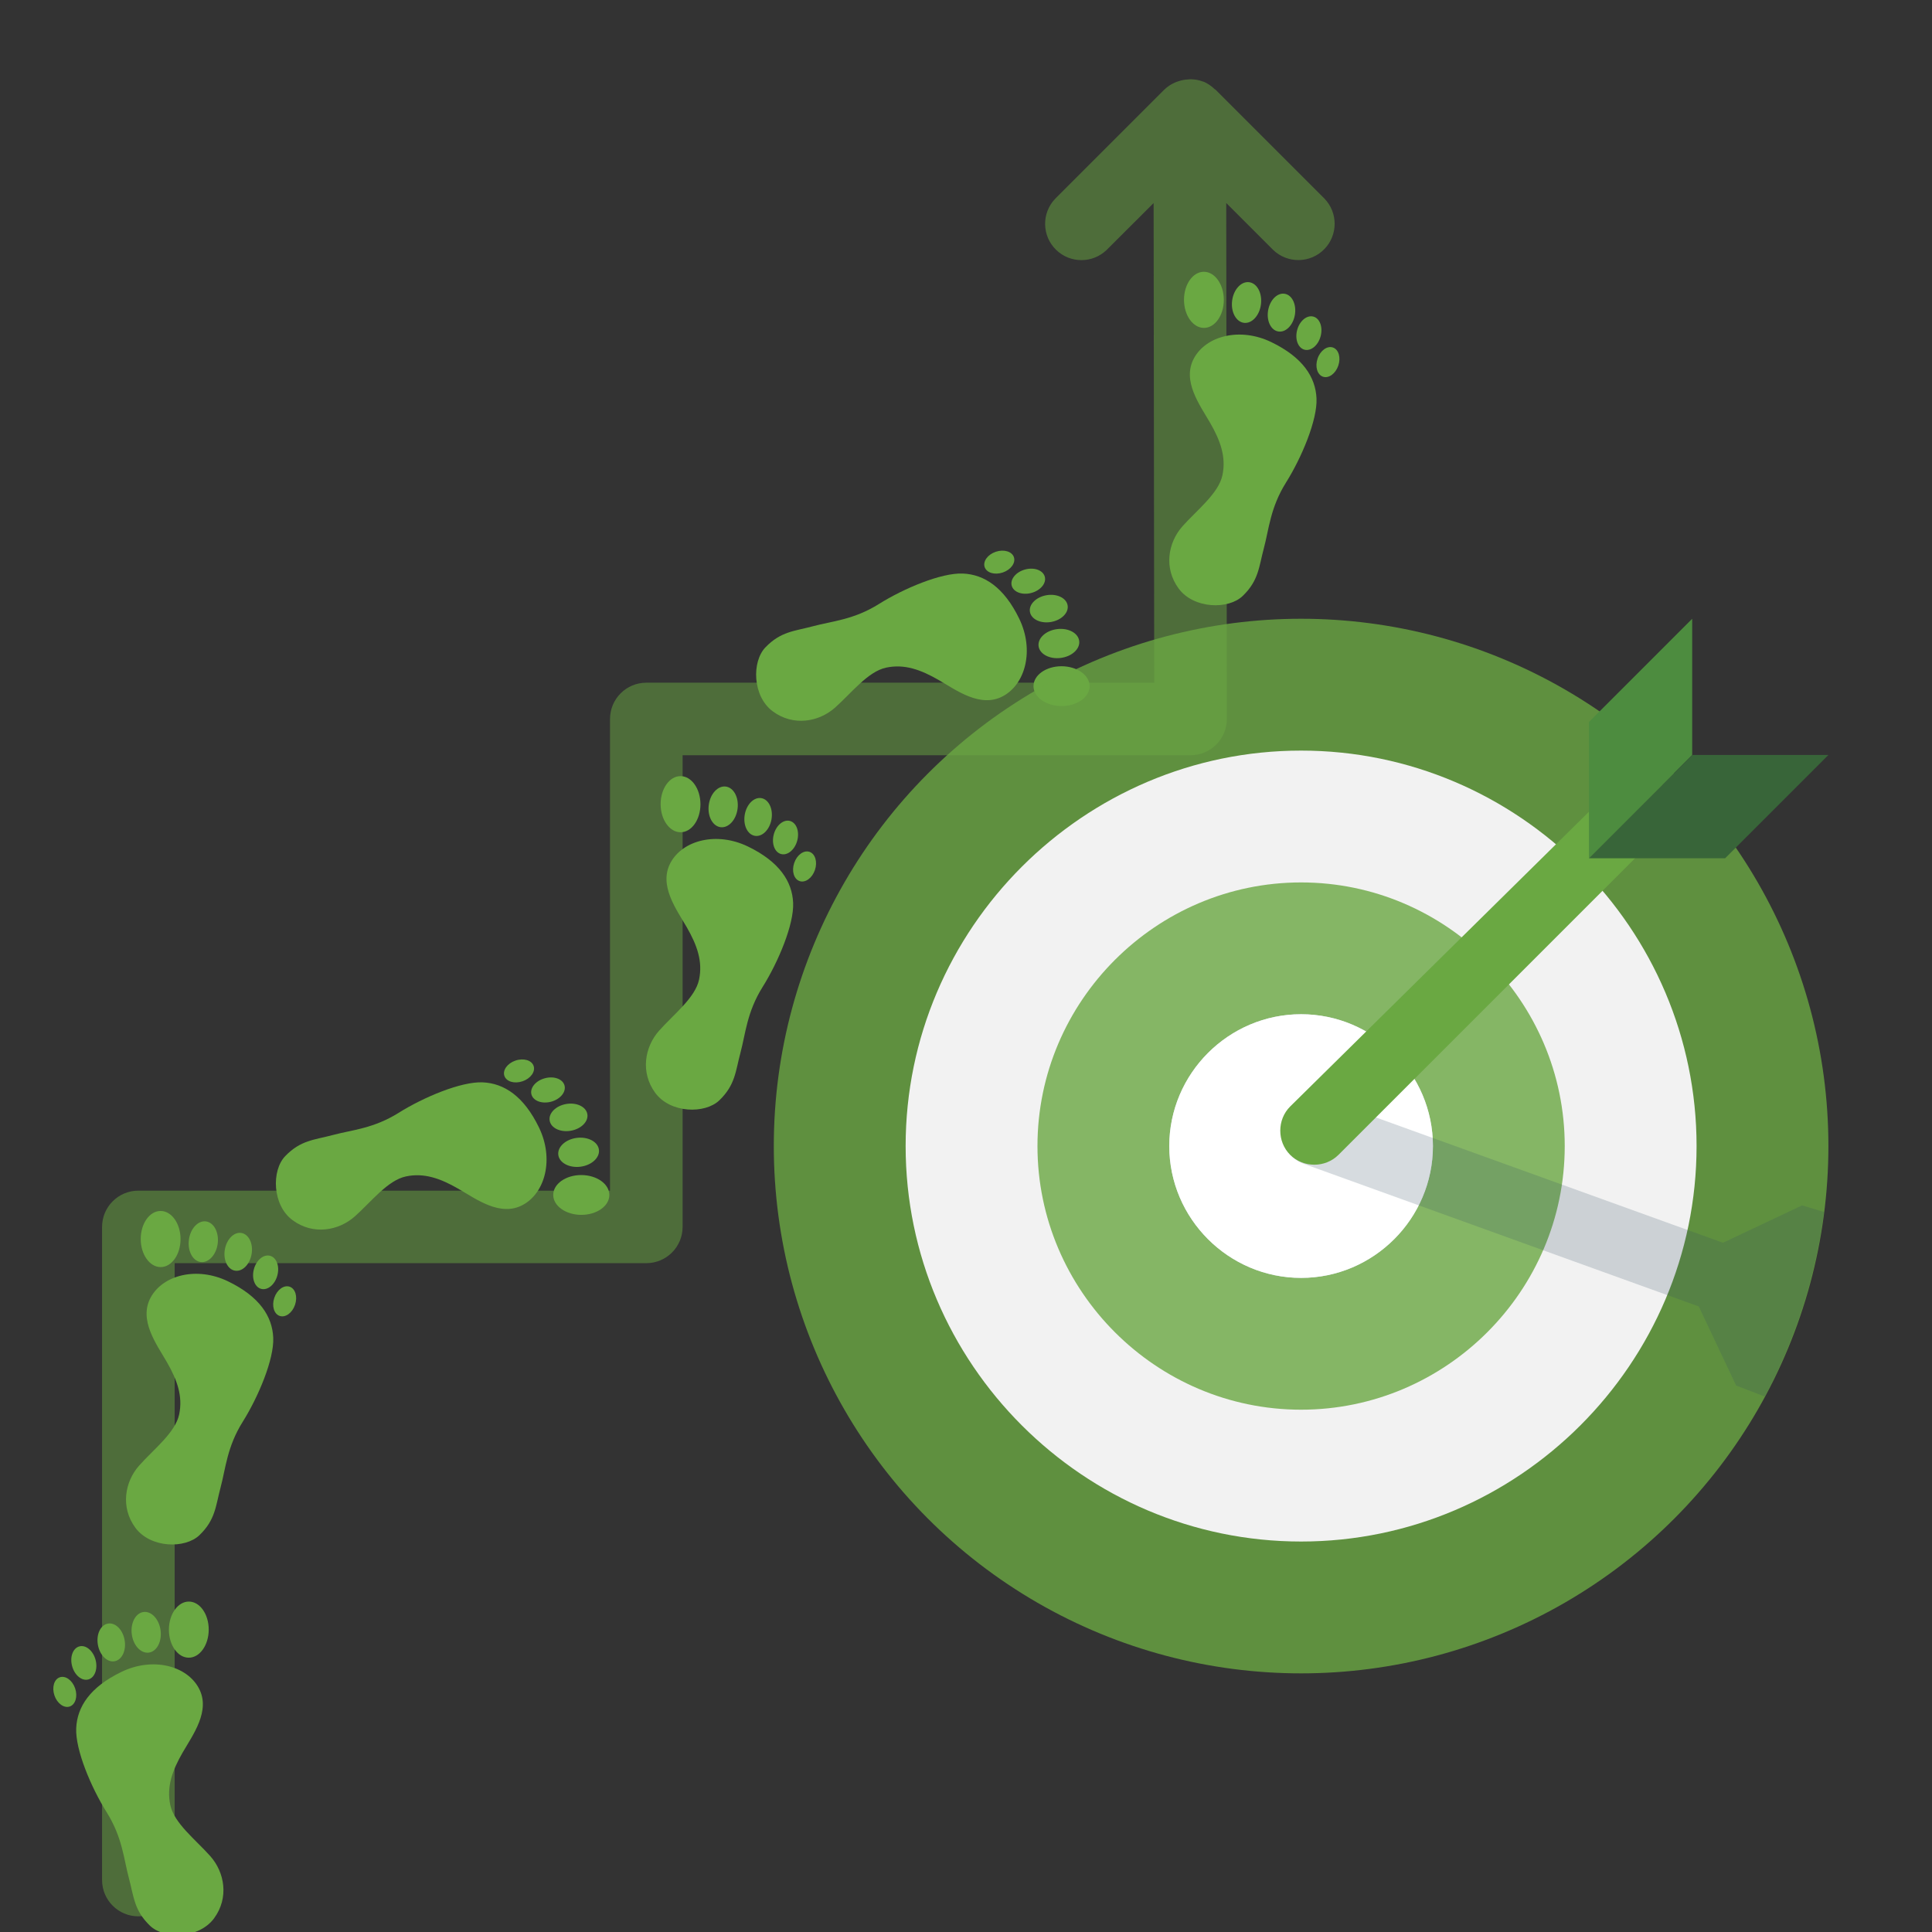 <?xml version="1.0" encoding="utf-8"?>
<!-- Generator: Adobe Illustrator 17.0.0, SVG Export Plug-In . SVG Version: 6.00 Build 0)  -->
<!DOCTYPE svg PUBLIC "-//W3C//DTD SVG 1.1//EN" "http://www.w3.org/Graphics/SVG/1.1/DTD/svg11.dtd">
<svg version="1.1" id="Capa_1" xmlns="http://www.w3.org/2000/svg" xmlns:xlink="http://www.w3.org/1999/xlink" x="0px" y="0px"
	 width="59.528px" height="59.528px" viewBox="0 0 59.528 59.528" enable-background="new 0 0 59.528 59.528" xml:space="preserve">
<rect x="0" y="0" width="59.528" height="59.528" fill="#333333" stroke="none"/>
<g opacity="0.5">
	<g>
		<path fill="#6AA842" d="M40.808,6.119l-3.354-3.354c-0.01-0.01-0.023-0.013-0.034-0.022c-0.095-0.094-0.207-0.169-0.329-0.224
			c-0.009,0-0.019,0-0.029-0.007c-0.114-0.043-0.234-0.066-0.356-0.069c-0.036,0-0.07,0-0.112,0.006
			c-0.097,0.005-0.192,0.024-0.284,0.055c-0.036,0.012-0.07,0.022-0.105,0.038c-0.124,0.054-0.238,0.129-0.335,0.224L32.516,6.12
			c-0.429,0.444-0.417,1.152,0.028,1.581c0.433,0.418,1.12,0.418,1.553,0l1.448-1.445l0.019,14.779h-15.65
			c-0.617,0-1.118,0.501-1.118,1.118v14.533H4.263c-0.617,0-1.118,0.501-1.118,1.118v20.123c0,0.617,0.501,1.118,1.118,1.118
			s1.118-0.501,1.118-1.118V38.92h14.533c0.617,0,1.118-0.501,1.118-1.118V23.27h15.651c0.617,0,1.118-0.501,1.118-1.118
			L37.782,6.254l1.445,1.445c0.444,0.429,1.152,0.417,1.581-0.027C41.227,7.239,41.227,6.552,40.808,6.119z"/>
	</g>
</g>
<g>
	<path fill="#6AA842" d="M4.62,59.333c0.441,0.427,1.511,0.404,1.976-0.227c0.465-0.631,0.326-1.417-0.117-1.916
		c-0.443-0.499-1.113-1.012-1.232-1.574s0.062-1.064,0.378-1.613s0.875-1.292,0.501-1.988s-1.422-0.968-2.387-0.5
		c-0.965,0.467-1.363,1.075-1.391,1.737s0.456,1.817,0.94,2.589c0.485,0.773,0.527,1.446,0.682,2.022
		C4.125,58.44,4.127,58.856,4.62,59.333"/>
	<path fill="#6AA842" d="M1.843,51.68c0.176-0.06,0.388,0.093,0.472,0.342C2.4,52.27,2.325,52.52,2.149,52.58
		s-0.388-0.093-0.472-0.342C1.593,51.99,1.667,51.739,1.843,51.68"/>
	<path fill="#6AA842" d="M2.445,50.728c0.199-0.054,0.423,0.13,0.499,0.412c0.076,0.281-0.024,0.553-0.223,0.607
		c-0.199,0.054-0.423-0.13-0.499-0.412S2.246,50.782,2.445,50.728"/>
	<path fill="#6AA842" d="M3.327,50.025c0.227-0.04,0.457,0.188,0.513,0.509s-0.083,0.613-0.311,0.652
		c-0.227,0.04-0.457-0.188-0.513-0.509C2.96,50.356,3.099,50.064,3.327,50.025"/>
	<path fill="#6AA842" d="M4.424,49.668c0.245-0.031,0.48,0.224,0.524,0.569c0.044,0.346-0.119,0.651-0.364,0.683
		c-0.245,0.031-0.48-0.224-0.524-0.569C4.016,50.005,4.179,49.699,4.424,49.668"/>
	<path fill="#6AA842" d="M5.82,49.347c0.339,0.001,0.612,0.389,0.611,0.866s-0.277,0.864-0.616,0.863s-0.612-0.389-0.611-0.866
		C5.206,49.732,5.482,49.346,5.82,49.347"/>
</g>
<g>
	<path fill="#6AA842" d="M6.147,47.299c0.494-0.477,0.496-0.894,0.65-1.47c0.155-0.576,0.197-1.249,0.682-2.022
		c0.484-0.772,0.968-1.927,0.94-2.589c-0.028-0.662-0.426-1.27-1.391-1.737c-0.965-0.468-2.013-0.196-2.387,0.5
		s0.185,1.439,0.501,1.988s0.497,1.051,0.378,1.613s-0.789,1.075-1.232,1.574s-0.582,1.285-0.117,1.916S5.706,47.726,6.147,47.299"
		/>
	<path fill="#6AA842" d="M8.924,39.645c0.177,0.06,0.251,0.31,0.166,0.559c-0.084,0.249-0.296,0.402-0.472,0.342
		c-0.176-0.06-0.251-0.31-0.166-0.559C8.536,39.738,8.748,39.585,8.924,39.645"/>
	<path fill="#6AA842" d="M8.322,38.693c0.2,0.054,0.3,0.326,0.223,0.607c-0.076,0.282-0.3,0.466-0.499,0.412
		c-0.199-0.054-0.299-0.326-0.223-0.607C7.899,38.823,8.123,38.639,8.322,38.693"/>
	<path fill="#6AA842" d="M7.441,37.99c0.227,0.04,0.367,0.332,0.311,0.652c-0.056,0.321-0.286,0.549-0.513,0.509
		c-0.228-0.039-0.367-0.331-0.311-0.652S7.214,37.95,7.441,37.99"/>
	<path fill="#6AA842" d="M6.344,37.633c0.245,0.032,0.408,0.337,0.364,0.683c-0.044,0.345-0.279,0.6-0.524,0.569
		c-0.245-0.032-0.408-0.337-0.364-0.683C5.864,37.857,6.099,37.602,6.344,37.633"/>
	<path fill="#6AA842" d="M4.947,37.312c0.339-0.001,0.614,0.385,0.616,0.863c0.001,0.477-0.272,0.865-0.611,0.866
		c-0.339,0.001-0.615-0.386-0.616-0.863S4.608,37.313,4.947,37.312"/>
</g>
<g>
	<path fill="#6AA842" d="M8.789,35.621c-0.427,0.441-0.404,1.511,0.227,1.976s1.417,0.326,1.916-0.117
		c0.499-0.443,1.012-1.113,1.574-1.232c0.562-0.119,1.064,0.062,1.613,0.378s1.292,0.875,1.988,0.501
		c0.696-0.374,0.968-1.422,0.5-2.387c-0.467-0.965-1.075-1.363-1.737-1.391s-1.817,0.456-2.589,0.94
		c-0.773,0.485-1.446,0.527-2.022,0.682C9.682,35.125,9.266,35.127,8.789,35.621"/>
	<path fill="#6AA842" d="M16.442,32.844c0.06,0.176-0.093,0.388-0.342,0.472c-0.249,0.085-0.499,0.01-0.559-0.166
		c-0.06-0.176,0.093-0.388,0.342-0.472C16.132,32.593,16.383,32.667,16.442,32.844"/>
	<path fill="#6AA842" d="M17.394,33.446c0.054,0.199-0.13,0.423-0.412,0.499c-0.281,0.076-0.553-0.024-0.607-0.223
		c-0.054-0.199,0.13-0.423,0.412-0.499C17.069,33.146,17.341,33.246,17.394,33.446"/>
	<path fill="#6AA842" d="M18.097,34.327c0.04,0.227-0.189,0.457-0.509,0.513c-0.321,0.056-0.613-0.083-0.652-0.311
		c-0.04-0.227,0.188-0.457,0.509-0.513C17.766,33.96,18.058,34.1,18.097,34.327"/>
	<path fill="#6AA842" d="M18.454,35.424c0.031,0.245-0.224,0.48-0.569,0.524c-0.346,0.044-0.651-0.119-0.683-0.364
		c-0.031-0.245,0.224-0.48,0.569-0.524C18.117,35.016,18.423,35.179,18.454,35.424"/>
	<path fill="#6AA842" d="M18.775,36.821c-0.001,0.339-0.389,0.612-0.866,0.611c-0.477-0.001-0.864-0.277-0.863-0.616
		c0.001-0.339,0.389-0.612,0.866-0.611C18.39,36.207,18.776,36.482,18.775,36.821"/>
</g>
<g>
	<path fill="#6AA842" d="M22.166,33.901c0.493-0.477,0.495-0.894,0.65-1.47c0.155-0.576,0.197-1.249,0.682-2.022
		c0.484-0.772,0.968-1.927,0.94-2.589c-0.028-0.662-0.426-1.27-1.391-1.737c-0.965-0.468-2.013-0.196-2.387,0.5
		c-0.374,0.696,0.185,1.439,0.501,1.988c0.316,0.549,0.497,1.051,0.378,1.613s-0.789,1.075-1.232,1.574s-0.582,1.285-0.117,1.916
		C20.655,34.305,21.725,34.328,22.166,33.901"/>
	<path fill="#6AA842" d="M24.943,26.247c0.176,0.06,0.251,0.31,0.166,0.559c-0.084,0.249-0.296,0.402-0.472,0.342
		s-0.251-0.31-0.166-0.559C24.555,26.34,24.767,26.187,24.943,26.247"/>
	<path fill="#6AA842" d="M24.341,25.295c0.199,0.054,0.299,0.326,0.223,0.607c-0.076,0.282-0.3,0.466-0.499,0.412
		s-0.299-0.326-0.223-0.607C23.918,25.425,24.142,25.241,24.341,25.295"/>
	<path fill="#6AA842" d="M23.46,24.592c0.227,0.04,0.366,0.332,0.311,0.652c-0.056,0.321-0.286,0.549-0.513,0.509
		c-0.228-0.039-0.367-0.331-0.311-0.652C23.003,24.78,23.233,24.552,23.46,24.592"/>
	<path fill="#6AA842" d="M22.362,24.235c0.245,0.032,0.408,0.337,0.364,0.683c-0.044,0.345-0.279,0.6-0.524,0.569
		c-0.245-0.032-0.408-0.337-0.364-0.683C21.882,24.459,22.117,24.204,22.362,24.235"/>
	<path fill="#6AA842" d="M20.966,23.914c0.339-0.001,0.614,0.385,0.616,0.863c0.001,0.477-0.272,0.865-0.611,0.866
		c-0.339,0.001-0.615-0.386-0.616-0.863S20.627,23.915,20.966,23.914"/>
</g>
<g>
	<path fill="#6AA842" d="M23.586,19.944c-0.427,0.441-0.404,1.511,0.227,1.976c0.631,0.465,1.417,0.326,1.916-0.117
		s1.012-1.113,1.574-1.232c0.562-0.119,1.064,0.062,1.613,0.378c0.549,0.316,1.292,0.875,1.988,0.501s0.968-1.422,0.5-2.387
		c-0.467-0.965-1.075-1.363-1.737-1.391c-0.662-0.028-1.817,0.456-2.589,0.94c-0.773,0.485-1.446,0.527-2.022,0.682
		C24.479,19.449,24.063,19.451,23.586,19.944"/>
	<path fill="#6AA842" d="M31.24,17.167c0.06,0.176-0.093,0.388-0.342,0.472c-0.249,0.085-0.499,0.01-0.559-0.166
		c-0.06-0.176,0.093-0.388,0.342-0.472S31.18,16.991,31.24,17.167"/>
	<path fill="#6AA842" d="M32.192,17.77c0.054,0.199-0.13,0.423-0.412,0.499c-0.281,0.076-0.553-0.024-0.607-0.223
		c-0.054-0.199,0.13-0.423,0.412-0.499C31.866,17.47,32.138,17.57,32.192,17.77"/>
	<path fill="#6AA842" d="M32.895,18.651c0.04,0.227-0.188,0.457-0.509,0.513s-0.613-0.083-0.652-0.311
		c-0.04-0.227,0.188-0.457,0.509-0.513C32.563,18.284,32.855,18.423,32.895,18.651"/>
	<path fill="#6AA842" d="M33.252,19.748c0.031,0.245-0.224,0.48-0.569,0.524c-0.346,0.044-0.651-0.119-0.683-0.364
		c-0.031-0.245,0.224-0.48,0.569-0.524C32.915,19.34,33.22,19.503,33.252,19.748"/>
	<path fill="#6AA842" d="M33.573,21.144c-0.001,0.339-0.389,0.612-0.866,0.611s-0.864-0.277-0.863-0.616
		c0.001-0.339,0.389-0.612,0.866-0.611C33.188,20.53,33.574,20.806,33.573,21.144"/>
</g>
<g>
	<path fill="#6AA842" d="M38.292,18.36c0.493-0.477,0.495-0.893,0.65-1.47c0.155-0.576,0.197-1.249,0.682-2.022
		c0.484-0.772,0.968-1.927,0.94-2.589c-0.028-0.662-0.426-1.27-1.391-1.737c-0.965-0.468-2.013-0.196-2.387,0.5
		s0.185,1.439,0.501,1.988c0.316,0.549,0.497,1.051,0.378,1.613s-0.789,1.075-1.232,1.574c-0.443,0.499-0.582,1.285-0.117,1.916
		S37.851,18.787,38.292,18.36"/>
	<path fill="#6AA842" d="M41.069,10.707c0.176,0.059,0.251,0.31,0.166,0.558c-0.084,0.249-0.296,0.402-0.472,0.342
		c-0.176-0.06-0.251-0.31-0.166-0.559C40.681,10.8,40.893,10.647,41.069,10.707"/>
	<path fill="#6AA842" d="M40.467,9.755c0.199,0.053,0.299,0.325,0.223,0.607c-0.076,0.282-0.3,0.466-0.499,0.412
		s-0.299-0.326-0.223-0.607C40.044,9.885,40.267,9.701,40.467,9.755"/>
	<path fill="#6AA842" d="M39.586,9.052c0.227,0.039,0.366,0.331,0.311,0.652c-0.056,0.321-0.286,0.549-0.513,0.509
		c-0.228-0.039-0.367-0.331-0.311-0.652C39.129,9.241,39.359,9.012,39.586,9.052"/>
	<path fill="#6AA842" d="M38.488,8.695c0.245,0.031,0.408,0.337,0.364,0.683c-0.044,0.345-0.279,0.6-0.524,0.569
		c-0.245-0.032-0.408-0.337-0.364-0.683C38.008,8.919,38.243,8.664,38.488,8.695"/>
	<path fill="#6AA842" d="M37.092,8.374c0.338-0.001,0.614,0.385,0.616,0.863c0.001,0.477-0.272,0.865-0.611,0.866
		c-0.339,0.001-0.615-0.386-0.616-0.863C36.48,8.763,36.753,8.375,37.092,8.374"/>
</g>
<g>
	<circle opacity="0.8" fill="#6AA842" enable-background="new    " cx="40.089" cy="35.312" r="16.247"/>
	<path fill="#F2F2F2" d="M40.089,47.497c-6.702,0-12.185-5.483-12.185-12.185s5.483-12.185,12.185-12.185
		s12.185,5.483,12.185,12.185S46.791,47.497,40.089,47.497z"/>
	<path opacity="0.8" fill="#6AA842" enable-background="new    " d="M40.089,43.435c-4.468,0-8.123-3.656-8.123-8.123
		s3.656-8.123,8.123-8.123s8.123,3.656,8.123,8.123S44.557,43.435,40.089,43.435z"/>
	<path fill="#CDD6E0" d="M40.089,39.374c-2.234,0-4.062-1.828-4.062-4.062s1.828-4.062,4.062-4.062s4.062,1.828,4.062,4.062
		S42.323,39.374,40.089,39.374z"/>
	<path fill="#FFFFFF" d="M40.089,39.374c-2.234,0-4.062-1.828-4.062-4.062s1.828-4.062,4.062-4.062s4.062,1.828,4.062,4.062
		S42.323,39.374,40.089,39.374z"/>
	<path opacity="0.2" fill="#344B5F" enable-background="new    " d="M56.201,37.343c-0.271,2.031-0.88,3.926-1.828,5.686
		l-0.88-0.338l-1.151-2.437l-12.185-4.4c-0.542-0.203-0.812-0.812-0.609-1.354s0.812-0.812,1.354-0.609l12.185,4.4l2.437-1.151
		L56.201,37.343z"/>
	<path fill="#6AA842" d="M51.192,25.631l-9.951,9.951c-0.406,0.406-1.083,0.406-1.489,0l0,0c-0.406-0.406-0.406-1.083,0-1.489
		L49.77,24.21c0.406-0.406,1.083-0.406,1.489,0l0,0C51.598,24.616,51.598,25.225,51.192,25.631z"/>
	<polygon fill="#4D8C3F" points="52.139,23.262 48.958,26.444 48.958,22.247 52.139,19.065 	"/>
	<polygon fill="#386539" points="53.155,26.444 56.336,23.262 52.139,23.262 48.958,26.444 	"/>
</g>
</svg>
